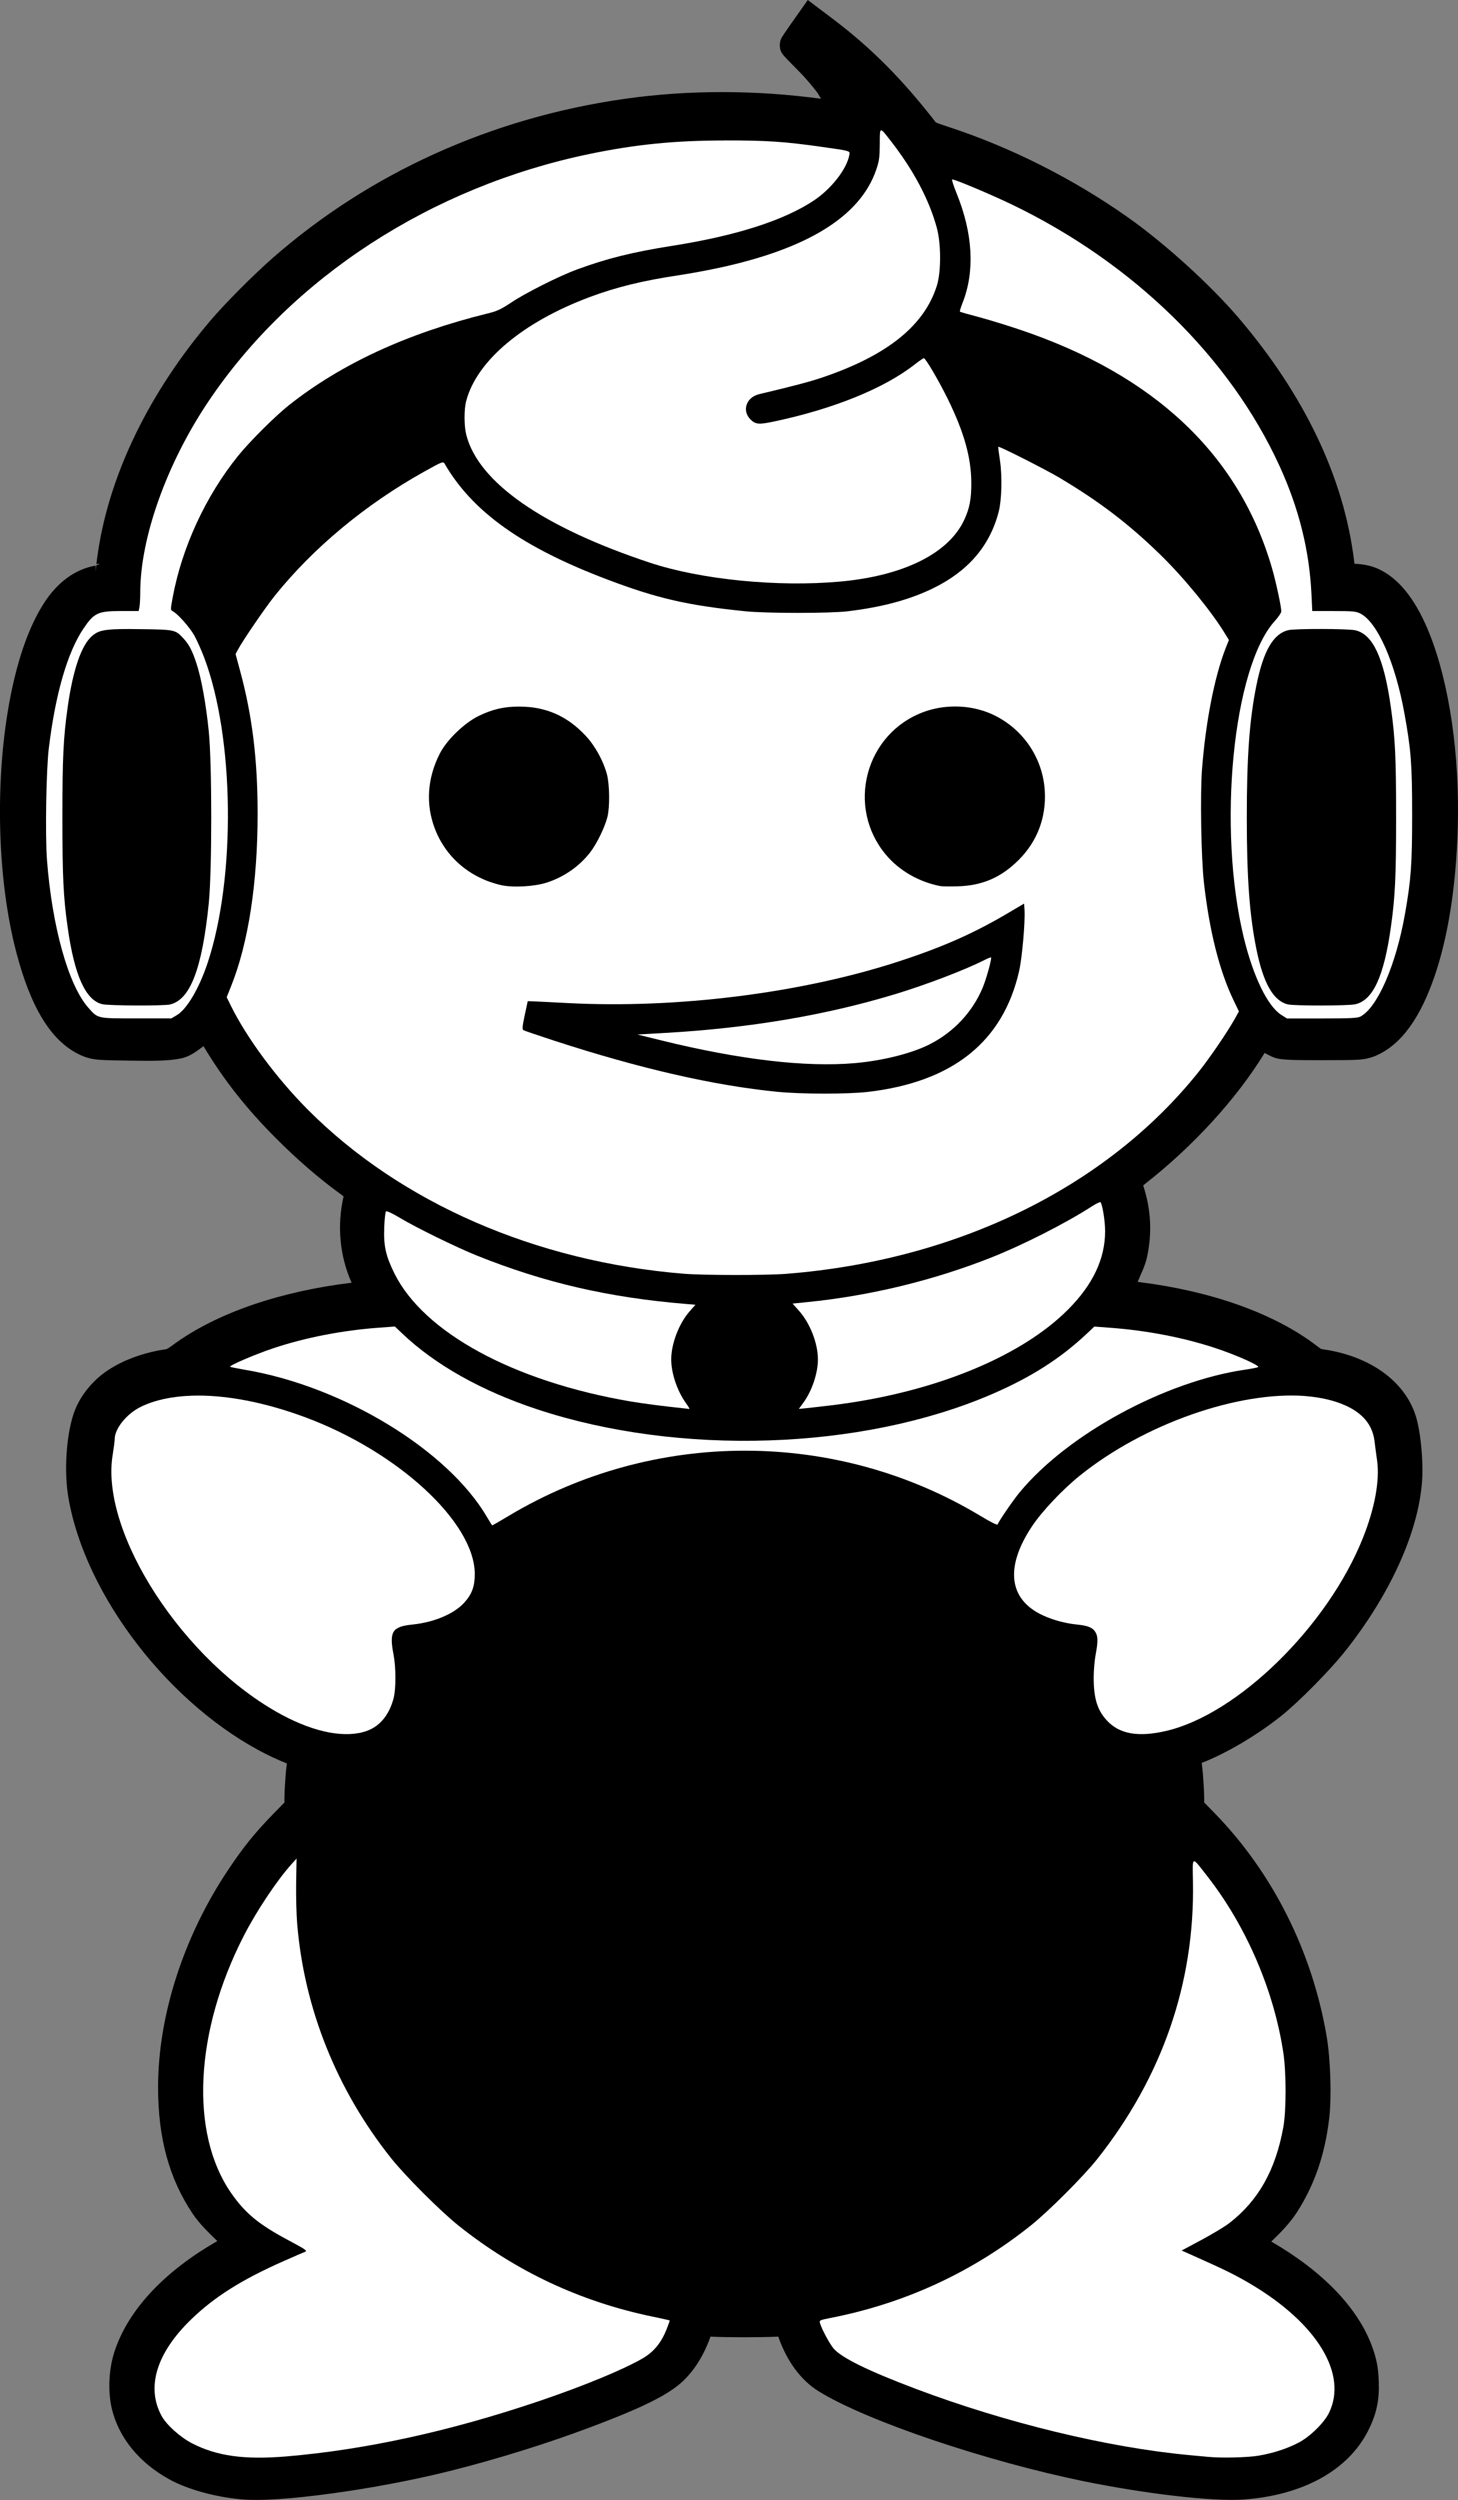<?xml version="1.0" encoding="UTF-8" standalone="no"?>
<!-- Created with Inkscape (http://www.inkscape.org/) -->

<svg
   width="48.36mm"
   height="82.87mm"
   viewBox="0 0 48.36 82.87"
   version="1.1"
   id="svg1"
   xml:space="preserve"
   inkscape:version="1.4 (e7c3feb100, 2024-10-09)"
   sodipodi:docname="dude.svg"
   xmlns:inkscape="http://www.inkscape.org/namespaces/inkscape"
   xmlns:sodipodi="http://sodipodi.sourceforge.net/DTD/sodipodi-0.dtd"
   xmlns="http://www.w3.org/2000/svg"
   xmlns:svg="http://www.w3.org/2000/svg"><rect x="0" y="0" width="48.36" height="82.87" fill="#808080" stroke="none"/><sodipodi:namedview
     id="namedview1"
     pagecolor="#ffffff"
     bordercolor="#000000"
     borderopacity="0.25"
     inkscape:showpageshadow="2"
     inkscape:pageopacity="0.0"
     inkscape:pagecheckerboard="0"
     inkscape:deskcolor="#d1d1d1"
     inkscape:document-units="mm"
     inkscape:zoom="2.920347"
     inkscape:cx="208.70807"
     inkscape:cy="184.73832"
     inkscape:window-width="2560"
     inkscape:window-height="1368"
     inkscape:window-x="1680"
     inkscape:window-y="0"
     inkscape:window-maximized="1"
     inkscape:current-layer="layer1" /><defs
     id="defs1" /><g
     inkscape:label="Layer 1"
     inkscape:groupmode="layer"
     id="layer1"
     transform="translate(-4.589,0.283)"><g
       id="path533"
       style="fill:#000000"
       transform="translate(-101.733,-15.119)"><path
         style="fill:#000000;stroke-linecap:round;paint-order:fill markers stroke"
         d="m 133.225,15.547 -0.271,0.385 c -0.149,0.212 -0.271,0.393 -0.271,0.402 0,0.009 0.215,0.232 0.478,0.496 0.277,0.277 0.58,0.633 0.72,0.844 0.237,0.357 0.496,0.869 0.496,0.981 0,0.046 -0.094,0.042 -0.498,-0.02 -2.201,-0.337 -4.53,-0.347 -6.762,-0.029 -4.323,0.614 -8.278,2.402 -11.427,5.164 -0.601,0.527 -1.536,1.468 -1.996,2.007 -1.957,2.296 -3.236,4.903 -3.618,7.379 -0.046,0.295 -0.083,0.606 -0.083,0.69 l -5.2e-4,0.153 -0.298,0.021 c -1.118,0.08 -2.026,1.493 -2.517,3.914 -0.526,2.595 -0.457,5.963 0.171,8.347 0.454,1.725 1.109,2.778 1.936,3.108 0.2,0.08 0.328,0.09 1.349,0.105 1.595,0.024 1.87,-0.034 2.381,-0.502 l 0.211,-0.194 0.289,0.481 c 0.646,1.073 1.356,1.971 2.318,2.937 0.671,0.673 1.38,1.286 2.045,1.77 0.263,0.191 0.365,0.29 0.35,0.338 -0.317,1.035 -0.205,2.213 0.297,3.128 0.08,0.146 0.146,0.273 0.146,0.282 0,0.009 -0.129,0.029 -0.286,0.045 -2.387,0.235 -4.594,0.983 -6.032,2.044 -0.209,0.154 -0.339,0.218 -0.487,0.239 -0.724,0.104 -1.55,0.451 -1.966,0.825 -0.301,0.27 -0.552,0.643 -0.665,0.987 -0.195,0.595 -0.269,1.804 -0.153,2.496 0.512,3.062 3.305,6.676 6.323,8.181 0.248,0.124 0.569,0.267 0.715,0.319 0.227,0.081 0.261,0.107 0.244,0.184 -0.038,0.173 -0.106,1.067 -0.106,1.399 l -5.2e-4,0.335 -0.499,0.512 c -0.617,0.633 -0.962,1.06 -1.473,1.828 -1.405,2.111 -2.22,4.641 -2.22,6.896 0,1.598 0.331,2.822 1.057,3.908 0.277,0.414 0.739,0.93 1.011,1.13 0.095,0.07 0.174,0.139 0.174,0.153 5.5e-4,0.015 -0.204,0.141 -0.454,0.282 -1.676,0.941 -2.827,2.153 -3.253,3.426 -0.147,0.439 -0.186,1.203 -0.084,1.638 0.194,0.826 0.791,1.549 1.676,2.03 0.503,0.274 1.368,0.515 2.117,0.591 1.188,0.12 4.373,-0.311 6.821,-0.923 3.161,-0.791 6.637,-2.099 7.438,-2.8 0.369,-0.323 0.67,-0.808 0.871,-1.402 l 0.096,-0.285 0.398,0.021 c 0.219,0.011 0.703,0.021 1.075,0.021 0.373,0 0.855,-0.01 1.073,-0.021 l 0.396,-0.021 0.141,0.393 c 0.241,0.674 0.643,1.219 1.118,1.513 1.474,0.911 5.529,2.283 8.618,2.915 1.943,0.397 4.291,0.667 5.207,0.599 1.791,-0.134 3.133,-0.87 3.706,-2.033 0.248,-0.503 0.308,-0.792 0.285,-1.375 -0.016,-0.408 -0.043,-0.556 -0.16,-0.905 -0.427,-1.269 -1.64,-2.517 -3.354,-3.454 -0.18,-0.099 -0.327,-0.192 -0.326,-0.207 0.001,-0.015 0.117,-0.121 0.257,-0.235 0.305,-0.248 0.702,-0.702 0.948,-1.082 0.549,-0.852 0.866,-1.779 0.997,-2.922 0.071,-0.617 0.029,-1.908 -0.083,-2.562 -0.465,-2.715 -1.73,-5.231 -3.59,-7.137 l -0.479,-0.49 v -0.335 c -1.4e-4,-0.332 -0.068,-1.226 -0.106,-1.399 -0.017,-0.077 0.018,-0.103 0.244,-0.186 0.72,-0.261 1.802,-0.903 2.613,-1.55 0.503,-0.401 1.562,-1.472 2.007,-2.027 1.522,-1.902 2.481,-4.114 2.481,-5.723 0,-0.478 -0.104,-1.347 -0.197,-1.643 -0.302,-0.964 -1.314,-1.673 -2.66,-1.866 -0.157,-0.022 -0.274,-0.078 -0.452,-0.215 -1.297,-0.996 -3.329,-1.723 -5.615,-2.011 -0.389,-0.049 -0.713,-0.095 -0.722,-0.103 -0.009,-0.008 0.033,-0.098 0.093,-0.199 0.155,-0.264 0.346,-0.764 0.424,-1.11 0.161,-0.713 0.13,-1.399 -0.096,-2.101 l -0.119,-0.371 0.351,-0.275 c 1.538,-1.205 2.936,-2.735 3.829,-4.19 0.123,-0.201 0.241,-0.365 0.263,-0.365 0.021,0 0.109,0.048 0.194,0.106 0.351,0.239 0.467,0.254 1.893,0.254 1.244,-7e-4 1.324,-0.006 1.536,-0.092 1.393,-0.567 2.343,-3.328 2.45,-7.124 0.066,-2.319 -0.274,-4.67 -0.903,-6.241 -0.371,-0.927 -0.876,-1.596 -1.399,-1.854 -0.24,-0.118 -0.334,-0.14 -0.674,-0.155 -0.218,-0.009 -0.396,-0.02 -0.396,-0.024 0,-0.004 -0.029,-0.243 -0.065,-0.532 -0.325,-2.627 -1.587,-5.268 -3.702,-7.749 -0.906,-1.063 -2.413,-2.43 -3.599,-3.265 -1.784,-1.256 -3.833,-2.285 -5.859,-2.941 -0.428,-0.139 -0.52,-0.185 -0.614,-0.305 -1.073,-1.384 -2.064,-2.382 -3.278,-3.304 z"
         id="path534" /><path
         style="fill:#000000;stroke-linecap:round;paint-order:fill markers stroke"
         d="m 133.115,14.836 -0.57,0.809 c -0.076,0.108 -0.145,0.208 -0.197,0.285 -0.026,0.038 -0.047,0.07 -0.065,0.098 -0.009,0.014 -0.017,0.026 -0.027,0.043 -0.005,0.009 -0.01,0.018 -0.019,0.037 -0.005,0.01 -0.01,0.021 -0.019,0.045 -0.005,0.012 -0.018,0.053 -0.018,0.053 -6e-5,2.24e-4 -0.016,0.129 -0.016,0.129 0,7.1e-5 0.016,0.131 0.016,0.131 2e-5,9.7e-5 0.023,0.064 0.023,0.064 1e-4,2.46e-4 0.024,0.049 0.031,0.062 0.015,0.026 0.024,0.036 0.031,0.045 0.014,0.018 0.02,0.027 0.027,0.035 0.014,0.017 0.027,0.029 0.041,0.045 0.029,0.031 0.065,0.071 0.109,0.117 0.09,0.093 0.211,0.216 0.344,0.35 0.255,0.255 0.558,0.619 0.656,0.768 0.031,0.047 0.06,0.105 0.092,0.158 -2.134,-0.288 -4.361,-0.303 -6.51,0.002 -4.415,0.627 -8.461,2.455 -11.686,5.283 -0.629,0.552 -1.556,1.481 -2.047,2.057 -2.009,2.357 -3.331,5.039 -3.73,7.629 -0.024,0.153 -0.045,0.308 -0.061,0.439 -5.7e-4,0.005 -0.001,0.007 -0.002,0.012 l 0.139,-0.01 c -0.052,0.004 -0.092,0.045 -0.143,0.053 -0.012,0.096 -0.023,0.174 -0.023,0.27 l 0.002,-0.26 c -0.681,0.115 -1.271,0.557 -1.713,1.244 -0.479,0.745 -0.84,1.757 -1.094,3.008 -0.544,2.686 -0.477,6.085 0.178,8.572 0.471,1.791 1.151,3.013 2.232,3.445 0.128,0.051 0.3,0.095 0.514,0.111 0.213,0.017 0.502,0.022 1.014,0.029 0.804,0.012 1.292,0.012 1.709,-0.076 0.302,-0.064 0.515,-0.24 0.738,-0.404 l 0.014,0.023 c 0.666,1.106 1.407,2.045 2.393,3.033 0.688,0.69 1.413,1.32 2.105,1.822 v -0.002 c 0.073,0.053 0.095,0.073 0.135,0.105 -0.223,0.967 -0.129,1.972 0.266,2.861 -2.317,0.279 -4.461,0.982 -5.928,2.064 -0.182,0.135 -0.211,0.139 -0.262,0.146 -0.825,0.119 -1.682,0.458 -2.229,0.949 -0.368,0.33 -0.659,0.75 -0.807,1.201 -0.246,0.75 -0.309,1.916 -0.172,2.736 0.55,3.29 3.4,6.952 6.594,8.545 0.225,0.112 0.462,0.216 0.656,0.293 -0.011,0.118 -0.028,0.214 -0.039,0.365 -0.022,0.294 -0.041,0.597 -0.041,0.797 v 0.133 l -0.357,0.365 c -0.631,0.647 -1.01,1.117 -1.531,1.9 -1.458,2.19 -2.303,4.799 -2.303,7.174 0,1.667 0.359,3.014 1.143,4.186 0.228,0.34 0.532,0.632 0.822,0.912 -1.702,0.975 -2.931,2.228 -3.404,3.643 -0.194,0.579 -0.235,1.32 -0.096,1.91 0.232,0.985 0.937,1.818 1.924,2.355 0.606,0.33 1.489,0.566 2.305,0.648 0.698,0.071 1.786,-0.016 3.055,-0.188 1.269,-0.172 2.691,-0.436 3.938,-0.748 1.602,-0.401 3.276,-0.93 4.66,-1.451 1.384,-0.521 2.432,-0.972 2.986,-1.457 0.454,-0.398 0.793,-0.96 1.016,-1.619 l -0.025,0.074 0.019,0.002 h 0.002 c 0.241,0.012 0.718,0.021 1.1,0.021 0.381,0 0.859,-0.009 1.1,-0.021 l 0.025,-0.002 0.016,0.043 c 0.271,0.76 0.722,1.397 1.324,1.77 1.632,1.009 5.638,2.336 8.781,2.979 1.977,0.404 4.267,0.688 5.344,0.607 1.908,-0.143 3.444,-0.945 4.117,-2.311 0.268,-0.542 0.361,-0.992 0.336,-1.615 -0.017,-0.425 -0.061,-0.677 -0.186,-1.045 -0.465,-1.38 -1.712,-2.616 -3.379,-3.578 0.305,-0.288 0.623,-0.618 0.85,-0.969 0.591,-0.917 0.936,-1.933 1.074,-3.137 0.082,-0.718 0.039,-1.962 -0.088,-2.703 -0.481,-2.813 -1.79,-5.42 -3.725,-7.402 l -0.336,-0.344 v -0.133 c -8e-5,-0.2 -0.019,-0.503 -0.041,-0.797 -0.012,-0.158 -0.029,-0.259 -0.041,-0.381 0.803,-0.311 1.826,-0.909 2.646,-1.564 0.574,-0.458 1.593,-1.492 2.084,-2.105 1.576,-1.97 2.592,-4.228 2.592,-6.035 0,-0.551 -0.076,-1.332 -0.221,-1.793 -0.377,-1.201 -1.584,-1.999 -3.066,-2.211 -0.077,-0.011 -0.072,-0.005 -0.219,-0.117 -1.404,-1.077 -3.504,-1.814 -5.857,-2.109 -0.033,-0.004 -0.052,-0.008 -0.084,-0.012 0.114,-0.268 0.245,-0.531 0.305,-0.795 0.179,-0.794 0.141,-1.584 -0.109,-2.363 l -0.012,-0.039 0.076,-0.061 c 1.584,-1.241 3.015,-2.802 3.947,-4.322 0.002,-0.003 0.002,-0.005 0.004,-0.008 0.155,0.079 0.296,0.171 0.504,0.199 0.313,0.042 0.701,0.041 1.416,0.041 0.623,-3.5e-4 0.953,-0.002 1.186,-0.016 0.232,-0.014 0.416,-0.063 0.539,-0.113 0.922,-0.375 1.544,-1.348 1.992,-2.652 0.449,-1.304 0.715,-2.984 0.77,-4.92 0.068,-2.377 -0.27,-4.769 -0.939,-6.441 -0.399,-0.995 -0.926,-1.765 -1.643,-2.117 -0.256,-0.126 -0.505,-0.179 -0.844,-0.197 -0.006,-0.045 -0.01,-0.077 -0.016,-0.125 -0.34,-2.743 -1.653,-5.474 -3.818,-8.014 -0.946,-1.11 -2.459,-2.481 -3.691,-3.35 -1.826,-1.286 -3.914,-2.334 -5.992,-3.008 -0.208,-0.068 -0.325,-0.112 -0.363,-0.131 -0.038,-0.019 0.007,0.016 -0.01,-0.006 -1.093,-1.409 -2.122,-2.447 -3.371,-3.395 z m 0.221,1.424 0.047,0.035 c 1.181,0.895 2.133,1.853 3.186,3.211 0.077,0.099 0.215,0.218 0.354,0.287 0.139,0.069 0.281,0.116 0.5,0.188 1.974,0.64 3.985,1.649 5.727,2.875 1.139,0.802 2.64,2.164 3.506,3.18 2.065,2.423 3.275,4.977 3.586,7.488 0.018,0.144 0.035,0.275 0.047,0.371 0.006,0.048 0.01,0.086 0.014,0.113 0.002,0.013 0.001,0.025 0.002,0.031 3.8e-4,0.003 0.002,0.006 0.002,0.006 0,1.2e-5 -0.004,-0.053 -0.004,-0.053 0,0 0.5,0 0.5,0 2e-5,3.3e-5 -0.303,0.398 -0.303,0.398 8e-5,6.6e-5 0.117,0.066 0.117,0.066 3.5e-4,1.38e-4 0.065,0.022 0.08,0.025 0.029,0.006 0.039,0.006 0.049,0.008 0.02,0.003 0.033,0.005 0.047,0.006 0.028,0.002 0.058,0.004 0.096,0.006 0.076,0.005 0.178,0.011 0.289,0.016 0.324,0.014 0.26,-0.002 0.475,0.104 0.329,0.162 0.812,0.731 1.156,1.59 0.588,1.469 0.931,3.781 0.867,6.041 -0.053,1.86 -0.315,3.458 -0.717,4.625 -0.402,1.167 -0.951,1.859 -1.422,2.051 -0.089,0.036 -0.051,0.031 -0.223,0.041 -0.172,0.01 -0.503,0.013 -1.125,0.014 -0.711,3.54e-4 -1.094,-0.008 -1.283,-0.033 -0.189,-0.025 -0.169,-0.027 -0.328,-0.135 -0.056,-0.038 -0.11,-0.07 -0.164,-0.1 -0.027,-0.015 -0.053,-0.028 -0.088,-0.043 -0.035,-0.015 -0.033,-0.049 -0.225,-0.049 -3.4e-4,0 -0.103,0.01 -0.104,0.01 -3.8e-4,8e-5 -0.052,0.014 -0.072,0.021 -0.04,0.015 -0.067,0.03 -0.088,0.043 -0.042,0.025 -0.063,0.043 -0.08,0.059 -0.034,0.03 -0.052,0.051 -0.068,0.07 -0.033,0.038 -0.057,0.073 -0.086,0.113 -0.058,0.081 -0.123,0.178 -0.189,0.287 -0.853,1.39 -2.219,2.89 -3.711,4.059 l -0.625,0.49 0.225,0.701 c 0.201,0.624 0.227,1.205 0.084,1.838 -0.062,0.276 -0.261,0.787 -0.367,0.969 -0.036,0.062 -0.067,0.118 -0.094,0.176 -0.013,0.029 -0.026,0.054 -0.041,0.1 -0.008,0.023 -0.016,0.049 -0.023,0.109 -0.002,0.015 -0.004,0.032 -0.004,0.055 -3.2e-4,0.022 0.006,0.085 0.006,0.086 8e-5,5.55e-4 0.039,0.13 0.039,0.131 1.8e-4,3.87e-4 0.114,0.156 0.123,0.168 0,4e-6 0.004,0.002 0.004,0.002 0.007,0.005 0.109,0.074 0.109,0.074 2.9e-4,1.43e-4 0.039,0.017 0.051,0.021 0.024,0.009 0.035,0.013 0.045,0.016 0.02,0.005 0.032,0.006 0.043,0.008 0.022,0.004 0.04,0.008 0.062,0.012 0.044,0.007 0.099,0.016 0.166,0.025 0.135,0.019 0.315,0.044 0.512,0.068 2.219,0.279 4.183,0.997 5.373,1.91 0.21,0.161 0.449,0.281 0.686,0.314 1.211,0.173 2.026,0.793 2.254,1.52 0.041,0.132 0.176,1.089 0.176,1.494 0,1.41 -0.905,3.576 -2.373,5.41 -0.398,0.497 -1.496,1.603 -1.928,1.947 -0.768,0.613 -1.847,1.247 -2.471,1.473 -0.122,0.044 -0.202,0.057 -0.346,0.166 -0.072,0.054 -0.169,0.162 -0.209,0.295 -0.04,0.133 -0.021,0.241 -0.008,0.301 -0.007,-0.03 0.035,0.291 0.057,0.57 0.021,0.279 0.037,0.59 0.037,0.723 v 0.537 l 0.621,0.637 c 1.785,1.83 3.007,4.255 3.455,6.871 0.097,0.566 0.137,1.906 0.078,2.422 -0.124,1.083 -0.413,1.921 -0.92,2.707 -0.21,0.326 -0.603,0.771 -0.842,0.965 -0.076,0.062 -0.146,0.122 -0.203,0.174 -0.029,0.026 -0.053,0.05 -0.08,0.078 -0.014,0.014 -0.027,0.029 -0.049,0.057 -0.011,0.014 -0.024,0.031 -0.043,0.064 -0.009,0.017 -0.021,0.036 -0.033,0.068 -0.006,0.016 -0.019,0.06 -0.019,0.061 -8e-5,2.85e-4 -0.014,0.09 -0.014,0.09 -3e-5,4.81e-4 0.035,0.22 0.035,0.221 2.5e-4,6.31e-4 0.038,0.076 0.053,0.098 0.03,0.044 0.05,0.062 0.066,0.078 0.032,0.032 0.048,0.045 0.066,0.059 0.036,0.027 0.069,0.049 0.105,0.072 0.073,0.046 0.161,0.097 0.26,0.15 1.637,0.894 2.751,2.082 3.119,3.174 0.111,0.33 0.119,0.374 0.135,0.766 0.021,0.541 -0.006,0.672 -0.234,1.135 -0.474,0.961 -1.621,1.631 -3.295,1.756 -0.756,0.056 -3.159,-0.201 -5.068,-0.592 -3.034,-0.62 -7.14,-2.036 -8.455,-2.85 -0.347,-0.214 -0.7,-0.668 -0.91,-1.256 l -0.266,-0.744 -0.77,0.041 c -0.196,0.01 -0.684,0.021 -1.047,0.021 -0.364,0 -0.852,-0.011 -1.049,-0.021 l -0.777,-0.041 -0.217,0.646 c -0.178,0.527 -0.443,0.936 -0.727,1.184 -0.247,0.216 -1.337,0.769 -2.682,1.275 -1.344,0.506 -2.989,1.028 -4.549,1.418 -1.201,0.301 -2.596,0.558 -3.828,0.725 -1.233,0.167 -2.331,0.235 -2.82,0.186 -0.681,-0.069 -1.527,-0.315 -1.928,-0.533 -0.784,-0.426 -1.273,-1.037 -1.43,-1.705 -0.066,-0.279 -0.028,-1.066 0.072,-1.365 0.371,-1.107 1.422,-2.25 3.023,-3.148 0.13,-0.073 0.248,-0.142 0.34,-0.199 0.046,-0.028 0.084,-0.052 0.121,-0.078 0.018,-0.013 0.036,-0.025 0.064,-0.049 0.014,-0.012 0.03,-0.026 0.061,-0.061 0.015,-0.017 0.058,-0.083 0.059,-0.084 1.9e-4,-3.36e-4 0.041,-0.093 0.041,-0.094 9e-5,-2.83e-4 0.023,-0.172 0.023,-0.172 -10e-6,-4.57e-4 -0.021,-0.124 -0.021,-0.125 -1.7e-4,-5.61e-4 -0.018,-0.055 -0.027,-0.074 -0.018,-0.037 -0.033,-0.059 -0.045,-0.076 -0.024,-0.035 -0.039,-0.051 -0.053,-0.066 -0.028,-0.031 -0.051,-0.05 -0.074,-0.07 -0.047,-0.042 -0.098,-0.082 -0.156,-0.125 -0.159,-0.117 -0.652,-0.645 -0.893,-1.006 -0.669,-1 -0.973,-2.1 -0.973,-3.629 0,-2.134 0.784,-4.587 2.137,-6.619 0.501,-0.753 0.811,-1.137 1.414,-1.756 l 0.641,-0.656 V 74.457 c 6e-5,-0.132 0.016,-0.443 0.037,-0.723 0.021,-0.279 0.063,-0.6 0.057,-0.57 0.013,-0.059 0.032,-0.168 -0.008,-0.301 -0.04,-0.133 -0.137,-0.24 -0.209,-0.295 -0.144,-0.109 -0.224,-0.122 -0.346,-0.166 -0.091,-0.033 -0.429,-0.181 -0.66,-0.297 -2.842,-1.418 -5.581,-4.983 -6.055,-7.816 -0.095,-0.565 -0.008,-1.818 0.137,-2.258 0.078,-0.237 0.289,-0.559 0.523,-0.77 0.287,-0.257 1.081,-0.613 1.703,-0.703 0.246,-0.036 0.477,-0.158 0.713,-0.332 1.332,-0.983 3.469,-1.721 5.783,-1.949 0.087,-0.009 0.164,-0.017 0.23,-0.027 0.033,-0.005 0.062,-0.011 0.1,-0.02 0.019,-0.004 0.036,-0.007 0.078,-0.023 0.021,-0.008 0.103,-0.052 0.104,-0.053 4.9e-4,-3.24e-4 0.111,-0.101 0.111,-0.102 1.2e-4,-1.51e-4 0.074,-0.121 0.074,-0.121 6e-5,-1.47e-4 0.039,-0.195 0.039,-0.195 0,-1.41e-4 -0.006,-0.08 -0.006,-0.08 -3e-5,-1.98e-4 -0.005,-0.032 -0.008,-0.043 -0.005,-0.021 -0.01,-0.033 -0.014,-0.043 -0.007,-0.02 -0.01,-0.028 -0.014,-0.037 -0.007,-0.018 -0.014,-0.029 -0.019,-0.041 -0.011,-0.024 -0.022,-0.048 -0.037,-0.076 -0.029,-0.056 -0.068,-0.127 -0.109,-0.203 -0.43,-0.785 -0.532,-1.84 -0.256,-2.742 0.065,-0.212 -0.013,-0.372 -0.062,-0.453 -0.049,-0.081 -0.095,-0.124 -0.141,-0.168 -0.091,-0.088 -0.192,-0.166 -0.332,-0.268 -0.64,-0.464 -1.331,-1.063 -1.984,-1.719 -0.94,-0.943 -1.618,-1.801 -2.244,-2.842 l -0.605,-1.004 -0.662,0.605 v 0.002 c -0.23,0.211 -0.302,0.262 -0.549,0.314 -0.247,0.052 -0.695,0.067 -1.486,0.055 -0.509,-0.008 -0.795,-0.013 -0.951,-0.025 -0.156,-0.012 -0.146,-0.014 -0.219,-0.043 -0.571,-0.228 -1.202,-1.113 -1.639,-2.771 -0.6,-2.281 -0.671,-5.617 -0.164,-8.121 0.237,-1.17 0.576,-2.077 0.953,-2.664 0.377,-0.587 0.75,-0.826 1.109,-0.852 l 0.76,-0.053 0.002,-0.617 c -7e-5,0.03 0.007,-0.088 0.021,-0.207 0.014,-0.119 0.035,-0.266 0.057,-0.408 0.365,-2.362 1.598,-4.895 3.504,-7.131 0.428,-0.502 1.372,-1.453 1.945,-1.955 3.073,-2.696 6.937,-4.444 11.168,-5.045 2.183,-0.31 4.464,-0.302 6.615,0.027 0.206,0.032 0.332,0.052 0.457,0.057 0.063,0.003 0.121,0.013 0.256,-0.033 0.067,-0.023 0.166,-0.07 0.246,-0.17 0.08,-0.1 0.115,-0.237 0.115,-0.328 0,-0.221 -0.046,-0.247 -0.082,-0.336 -0.036,-0.089 -0.079,-0.185 -0.131,-0.287 -0.103,-0.204 -0.234,-0.432 -0.367,-0.633 -0.181,-0.273 -0.483,-0.623 -0.781,-0.922 -0.075,-0.076 -0.13,-0.131 -0.193,-0.195 0.005,-0.008 0.008,-0.014 0.014,-0.021 z"
         id="path535" /></g><g
       id="g533-5"
       transform="translate(-45.743,-15.177)"
       style="fill:#ffffff"><path
         d="m 89.932,76.592 c -0.053,0.024 -0.039,0.243 -0.031,0.692 0.059,3.339 -1.019,6.457 -3.171,9.173 -0.456,0.576 -1.625,1.745 -2.219,2.217 -1.944,1.549 -4.177,2.577 -6.637,3.056 -0.343,0.067 -0.37,0.079 -0.347,0.162 0.056,0.2 0.32,0.693 0.457,0.853 0.263,0.306 1.147,0.74 2.717,1.332 2.997,1.13 6.374,1.948 9.081,2.199 0.268,0.025 0.553,0.052 0.635,0.059 0.436,0.042 1.292,0.021 1.654,-0.04 0.489,-0.083 0.939,-0.228 1.331,-0.431 0.38,-0.197 0.851,-0.659 1.013,-0.993 0.624,-1.286 -0.398,-2.963 -2.599,-4.266 -0.501,-0.296 -0.831,-0.46 -1.792,-0.889 l -0.499,-0.222 0.655,-0.35 c 0.36,-0.193 0.775,-0.442 0.92,-0.554 0.969,-0.746 1.542,-1.761 1.799,-3.191 0.099,-0.552 0.099,-1.793 0,-2.455 -0.31,-2.07 -1.233,-4.211 -2.529,-5.866 -0.263,-0.336 -0.385,-0.509 -0.438,-0.485 z"
         style="fill:#ffffff"
         id="path445-4" /><path
         d="m 60.169,76.5 -0.165,0.184 c -0.488,0.543 -1.164,1.557 -1.584,2.375 -1.629,3.172 -1.798,6.538 -0.427,8.521 0.465,0.672 0.915,1.045 1.889,1.565 0.605,0.323 0.656,0.358 0.561,0.395 -0.057,0.022 -0.371,0.158 -0.697,0.302 -1.383,0.611 -2.291,1.181 -3.063,1.925 -1.158,1.116 -1.51,2.255 -0.992,3.207 0.163,0.299 0.61,0.703 1.008,0.909 0.817,0.424 1.744,0.553 3.132,0.436 2.634,-0.222 5.443,-0.838 8.403,-1.841 1.47,-0.498 2.787,-1.043 3.421,-1.413 0.361,-0.211 0.608,-0.511 0.787,-0.959 0.062,-0.156 0.108,-0.289 0.101,-0.295 -0.007,-0.006 -0.26,-0.062 -0.563,-0.125 -2.389,-0.494 -4.534,-1.499 -6.435,-3.014 -0.6,-0.479 -1.765,-1.642 -2.24,-2.238 -1.801,-2.258 -2.885,-4.961 -3.116,-7.773 -0.026,-0.312 -0.041,-0.926 -0.034,-1.365 z"
         style="fill:#ffffff"
         id="path444-7" /><path
         d="m 93.606,61.169 c 0.313,0.023 0.607,0.071 0.877,0.145 0.885,0.245 1.361,0.691 1.44,1.351 0.018,0.152 0.056,0.436 0.084,0.631 0.095,0.668 -0.073,1.589 -0.471,2.584 -1.17,2.925 -4.156,5.847 -6.534,6.393 -0.916,0.211 -1.535,0.102 -1.95,-0.342 -0.324,-0.346 -0.444,-0.737 -0.444,-1.434 0,-0.23 0.029,-0.567 0.064,-0.749 0.086,-0.449 0.08,-0.633 -0.022,-0.777 -0.097,-0.136 -0.246,-0.191 -0.613,-0.229 -0.379,-0.039 -0.768,-0.144 -1.107,-0.299 -1.139,-0.521 -1.274,-1.593 -0.372,-2.949 0.336,-0.505 1.01,-1.219 1.59,-1.686 2.15,-1.73 5.269,-2.799 7.46,-2.64 z"
         style="fill:#ffffff"
         id="path442-6" /><path
         d="m 56.678,61.159 c -0.651,0.023 -1.223,0.145 -1.681,0.371 -0.462,0.227 -0.859,0.717 -0.86,1.062 -2.3e-4,0.064 -0.031,0.302 -0.068,0.529 -0.424,2.587 2.368,6.872 5.613,8.616 1.106,0.595 2.134,0.786 2.833,0.527 0.426,-0.158 0.73,-0.534 0.872,-1.077 0.082,-0.313 0.081,-1.011 -5.17e-4,-1.438 -0.149,-0.778 -0.049,-0.936 0.635,-1.006 0.708,-0.073 1.368,-0.352 1.705,-0.72 0.259,-0.283 0.354,-0.542 0.353,-0.957 -0.005,-1.709 -2.547,-4.053 -5.635,-5.197 -1.373,-0.508 -2.68,-0.749 -3.766,-0.711 z"
         style="fill:#ffffff"
         id="path441-5" /><path
         d="m 63.429,58.865 -0.529,0.039 c -1.216,0.09 -2.428,0.325 -3.492,0.678 -0.599,0.199 -1.483,0.577 -1.443,0.618 0.01,0.01 0.234,0.055 0.498,0.1 3.259,0.552 6.725,2.662 8.025,4.886 0.088,0.15 0.165,0.273 0.172,0.273 0.007,4.5e-4 0.255,-0.144 0.55,-0.32 4.817,-2.88 10.863,-2.877 15.648,0.008 0.351,0.211 0.554,0.311 0.565,0.278 0.036,-0.107 0.511,-0.8 0.731,-1.065 1.597,-1.929 4.823,-3.681 7.492,-4.067 0.198,-0.029 0.385,-0.065 0.415,-0.081 0.085,-0.043 -0.732,-0.407 -1.431,-0.637 -1.055,-0.347 -2.268,-0.58 -3.492,-0.67 l -0.508,-0.038 -0.254,0.239 c -0.876,0.825 -1.869,1.456 -3.177,2.016 -4.305,1.845 -10.337,2.042 -15.04,0.491 -1.856,-0.612 -3.398,-1.479 -4.495,-2.525 z"
         style="fill:#ffffff"
         id="path440-6" /><path
         d="m 63.135,55.049 c -0.022,0.021 -0.048,0.258 -0.058,0.527 -0.024,0.617 0.049,0.946 0.334,1.523 0.972,1.967 3.956,3.587 7.829,4.249 0.41,0.07 1.153,0.166 1.778,0.23 0.082,0.008 0.162,0.018 0.18,0.022 0.017,0.004 -0.035,-0.086 -0.116,-0.198 -0.289,-0.403 -0.486,-0.988 -0.486,-1.446 0,-0.521 0.257,-1.193 0.61,-1.594 l 0.193,-0.219 -0.328,-0.027 c -2.554,-0.212 -4.671,-0.701 -6.911,-1.598 -0.681,-0.273 -2.018,-0.927 -2.561,-1.253 -0.254,-0.152 -0.439,-0.239 -0.463,-0.216 z"
         style="fill:#ffffff"
         id="path439-9" /><path
         d="m 86.837,54.745 c -0.012,-0.019 -0.15,0.048 -0.306,0.148 -0.859,0.553 -2.291,1.28 -3.333,1.69 -1.928,0.76 -4.014,1.264 -6.082,1.472 l -0.496,0.05 0.212,0.237 c 0.369,0.413 0.629,1.079 0.629,1.613 0,0.46 -0.198,1.048 -0.485,1.439 l -0.148,0.202 0.201,-0.019 c 0.11,-0.01 0.515,-0.057 0.899,-0.103 3.328,-0.403 6.248,-1.585 7.829,-3.17 0.825,-0.827 1.231,-1.684 1.23,-2.599 -5.4e-4,-0.332 -0.081,-0.849 -0.15,-0.96 z"
         style="fill:#ffffff"
         id="path438-3" /><path
         d="m 83.202,46.631 c -0.009,-0.009 -0.108,0.031 -0.221,0.088 -0.643,0.326 -1.926,0.816 -2.948,1.126 -2.325,0.705 -4.839,1.128 -7.65,1.289 l -0.91,0.052 0.805,0.198 c 2.591,0.637 4.785,0.894 6.414,0.75 0.925,-0.082 1.88,-0.322 2.474,-0.622 0.799,-0.404 1.429,-1.078 1.764,-1.887 0.122,-0.295 0.305,-0.961 0.273,-0.994 z"
         style="fill:#ffffff"
         id="path437-7" /><path
         id="path431-4"
         style="fill:#ffffff"
         d="m 83.444,29.704 c -0.007,0.007 0.018,0.211 0.055,0.453 0.08,0.52 0.059,1.317 -0.044,1.711 -0.297,1.134 -1.025,1.974 -2.2,2.539 -0.777,0.374 -1.672,0.613 -2.798,0.749 -0.599,0.072 -2.697,0.072 -3.408,0 -1.909,-0.194 -2.913,-0.425 -4.56,-1.047 -2.832,-1.071 -4.486,-2.248 -5.414,-3.851 -0.043,-0.074 -0.09,-0.056 -0.677,0.272 -1.938,1.08 -3.678,2.525 -4.952,4.112 -0.315,0.392 -1.06,1.482 -1.22,1.783 l -0.08,0.15 0.153,0.568 c 0.402,1.488 0.577,2.924 0.578,4.719 4.8e-4,2.287 -0.306,4.287 -0.875,5.71 l -0.151,0.378 0.134,0.272 c 0.532,1.08 1.519,2.412 2.562,3.459 3.07,3.082 7.555,5.037 12.47,5.435 0.653,0.053 2.732,0.055 3.389,0.003 5.68,-0.447 10.636,-2.875 13.693,-6.708 0.37,-0.464 0.949,-1.314 1.196,-1.756 L 91.425,48.42 91.242,48.039 c -0.465,-0.968 -0.798,-2.293 -0.978,-3.895 -0.091,-0.81 -0.126,-2.916 -0.063,-3.747 0.12,-1.567 0.414,-3.072 0.785,-4.019 L 91.093,36.109 90.961,35.893 C 90.504,35.145 89.598,34.04 88.823,33.285 c -1.056,-1.029 -2.028,-1.769 -3.359,-2.56 -0.461,-0.274 -1.993,-1.048 -2.02,-1.022 z m -1.417,8.608 c 0.051,2.38e-4 0.102,0.002 0.153,0.005 0.409,0.022 0.811,0.124 1.165,0.303 0.958,0.484 1.583,1.435 1.642,2.5 0.048,0.87 -0.248,1.656 -0.855,2.268 -0.585,0.589 -1.211,0.862 -2.033,0.886 -0.256,0.007 -0.513,0.004 -0.572,-0.007 v 5.17e-4 c -0.714,-0.138 -1.365,-0.511 -1.808,-1.038 -1.336,-1.587 -0.688,-4.028 1.258,-4.738 0.285,-0.104 0.59,-0.162 0.897,-0.176 0.051,-0.002 0.102,-0.003 0.153,-0.003 z m -14.47,0.004 c 0.886,0 1.596,0.314 2.21,0.977 0.31,0.334 0.584,0.836 0.698,1.274 0.087,0.337 0.097,1.068 0.017,1.397 -0.082,0.338 -0.35,0.892 -0.571,1.179 -0.357,0.464 -0.872,0.824 -1.444,1.007 -0.42,0.135 -1.131,0.173 -1.524,0.082 -1.034,-0.239 -1.837,-0.931 -2.196,-1.893 -0.3,-0.802 -0.239,-1.662 0.176,-2.471 0.229,-0.447 0.807,-1.006 1.279,-1.238 0.456,-0.224 0.846,-0.315 1.355,-0.315 z m 16.743,6.53 0.013,0.199 c 0.027,0.404 -0.077,1.595 -0.179,2.042 -0.534,2.34 -2.205,3.673 -5.013,4.001 -0.661,0.077 -2.212,0.076 -3.007,-0.003 -2.104,-0.208 -4.567,-0.772 -7.394,-1.693 -0.536,-0.174 -0.998,-0.332 -1.028,-0.351 -0.043,-0.027 -0.034,-0.128 0.045,-0.497 l 0.099,-0.463 0.146,0.004 c 0.08,0.002 0.622,0.029 1.204,0.059 3.588,0.187 7.688,-0.325 10.888,-1.359 1.499,-0.484 2.558,-0.951 3.717,-1.639 z" /><path
         d="m 81.915,20.84 c -0.023,0 0.043,0.208 0.146,0.462 0.544,1.338 0.611,2.591 0.196,3.636 -0.058,0.147 -0.097,0.276 -0.085,0.287 0.011,0.011 0.276,0.088 0.588,0.169 0.311,0.082 0.933,0.271 1.382,0.422 4.494,1.506 7.307,4.168 8.389,7.941 0.129,0.449 0.3,1.249 0.3,1.401 0,0.047 -0.095,0.189 -0.211,0.316 -1.394,1.526 -1.918,6.873 -1.03,10.513 0.314,1.287 0.787,2.259 1.239,2.547 l 0.189,0.12 h 1.158 c 0.932,0 1.181,-0.012 1.277,-0.062 0.566,-0.293 1.184,-1.714 1.482,-3.41 0.2,-1.137 0.236,-1.638 0.236,-3.281 0,-1.679 -0.037,-2.154 -0.257,-3.365 -0.308,-1.689 -0.894,-3.015 -1.46,-3.304 -0.143,-0.073 -0.251,-0.083 -0.878,-0.083 H 93.858 l -0.027,-0.566 c -0.069,-1.445 -0.417,-2.841 -1.057,-4.239 -1.645,-3.595 -4.842,-6.721 -8.855,-8.659 -0.694,-0.335 -1.902,-0.844 -2.004,-0.844 z m 12.25,14.903 c 0.492,0.001 0.987,0.016 1.113,0.042 0.591,0.127 0.957,0.914 1.188,2.559 0.143,1.014 0.173,1.659 0.173,3.641 0,1.982 -0.031,2.627 -0.173,3.641 -0.231,1.644 -0.597,2.432 -1.188,2.559 -0.237,0.051 -2.016,0.054 -2.227,0.003 v 5.17e-4 c -0.483,-0.115 -0.817,-0.701 -1.046,-1.833 -0.229,-1.137 -0.318,-2.355 -0.318,-4.37 0,-2.015 0.088,-3.233 0.318,-4.37 0.232,-1.152 0.561,-1.718 1.066,-1.835 0.114,-0.026 0.603,-0.038 1.095,-0.037 z"
         style="fill:#ffffff"
         id="path425-5" /><path
         id="path465-2"
         style="fill:#ffffff"
         d="m 74.372,19.55 c -1.663,0.002 -2.948,0.13 -4.478,0.446 -5.255,1.086 -9.896,4.1 -12.659,8.22 -1.375,2.049 -2.251,4.508 -2.251,6.315 0,0.194 -0.012,0.412 -0.026,0.485 l -0.027,0.132 H 54.363 c -0.778,0 -0.905,0.058 -1.252,0.566 -0.537,0.787 -0.94,2.17 -1.16,3.985 -0.087,0.72 -0.123,2.873 -0.061,3.695 0.167,2.208 0.708,4.149 1.365,4.896 0.328,0.372 0.281,0.362 1.598,0.362 l 1.16,5.17e-4 0.182,-0.107 c 0.334,-0.196 0.742,-0.887 1.024,-1.735 0.94,-2.832 0.888,-7.463 -0.112,-10.112 -0.096,-0.253 -0.244,-0.585 -0.33,-0.739 -0.152,-0.271 -0.544,-0.713 -0.712,-0.803 -0.081,-0.043 -0.081,-0.05 -0.005,-0.46 0.308,-1.661 1.093,-3.359 2.17,-4.693 0.382,-0.473 1.233,-1.32 1.685,-1.678 1.735,-1.373 3.931,-2.386 6.596,-3.042 0.311,-0.076 0.442,-0.138 0.783,-0.365 0.475,-0.317 1.586,-0.875 2.167,-1.089 1.003,-0.369 1.863,-0.582 3.172,-0.788 2.115,-0.332 3.714,-0.845 4.703,-1.508 0.568,-0.381 1.072,-1.024 1.163,-1.484 0.032,-0.161 0.081,-0.146 -0.91,-0.287 -1.223,-0.174 -1.848,-0.216 -3.217,-0.214 z M 54.304,35.747 c 0.188,-0.004 0.421,-0.003 0.713,0.002 1.105,0.015 1.134,0.021 1.389,0.296 0.195,0.21 0.295,0.398 0.436,0.82 0.165,0.492 0.319,1.336 0.414,2.264 0.11,1.075 0.11,4.64 0,5.715 -0.221,2.167 -0.615,3.191 -1.286,3.347 -0.21,0.049 -2.015,0.042 -2.24,-0.009 -0.557,-0.125 -0.93,-0.951 -1.155,-2.555 -0.143,-1.014 -0.173,-1.659 -0.173,-3.641 0,-1.982 0.031,-2.627 0.173,-3.641 0.175,-1.244 0.456,-2.066 0.811,-2.37 0.186,-0.159 0.353,-0.216 0.918,-0.227 z" /><path
         d="m 79.556,19.214 c -0.045,0.009 -0.042,0.157 -0.043,0.455 -0.003,0.446 -0.019,0.56 -0.119,0.854 -0.528,1.54 -2.271,2.621 -5.249,3.257 -0.375,0.08 -0.948,0.185 -1.274,0.234 -1.2,0.178 -2.099,0.397 -2.985,0.729 -2.213,0.828 -3.735,2.107 -4.089,3.436 -0.077,0.288 -0.075,0.839 0.004,1.141 0.409,1.571 2.543,3.052 6.087,4.226 1.694,0.561 4.238,0.814 6.309,0.626 2.109,-0.191 3.604,-0.935 4.119,-2.049 0.178,-0.385 0.235,-0.687 0.233,-1.228 -0.003,-0.826 -0.237,-1.666 -0.768,-2.751 -0.298,-0.609 -0.747,-1.376 -0.805,-1.376 -0.023,0 -0.16,0.093 -0.305,0.207 -1.01,0.792 -2.687,1.472 -4.651,1.888 -0.518,0.11 -0.629,0.101 -0.796,-0.066 -0.292,-0.292 -0.139,-0.736 0.288,-0.837 1.121,-0.266 1.677,-0.412 2.082,-0.549 2.161,-0.729 3.401,-1.722 3.815,-3.056 0.14,-0.45 0.139,-1.378 -10e-4,-1.898 -0.249,-0.925 -0.763,-1.902 -1.511,-2.866 -0.199,-0.256 -0.294,-0.386 -0.339,-0.376 z"
         style="fill:#ffffff"
         id="path423-5" /></g></g></svg>
